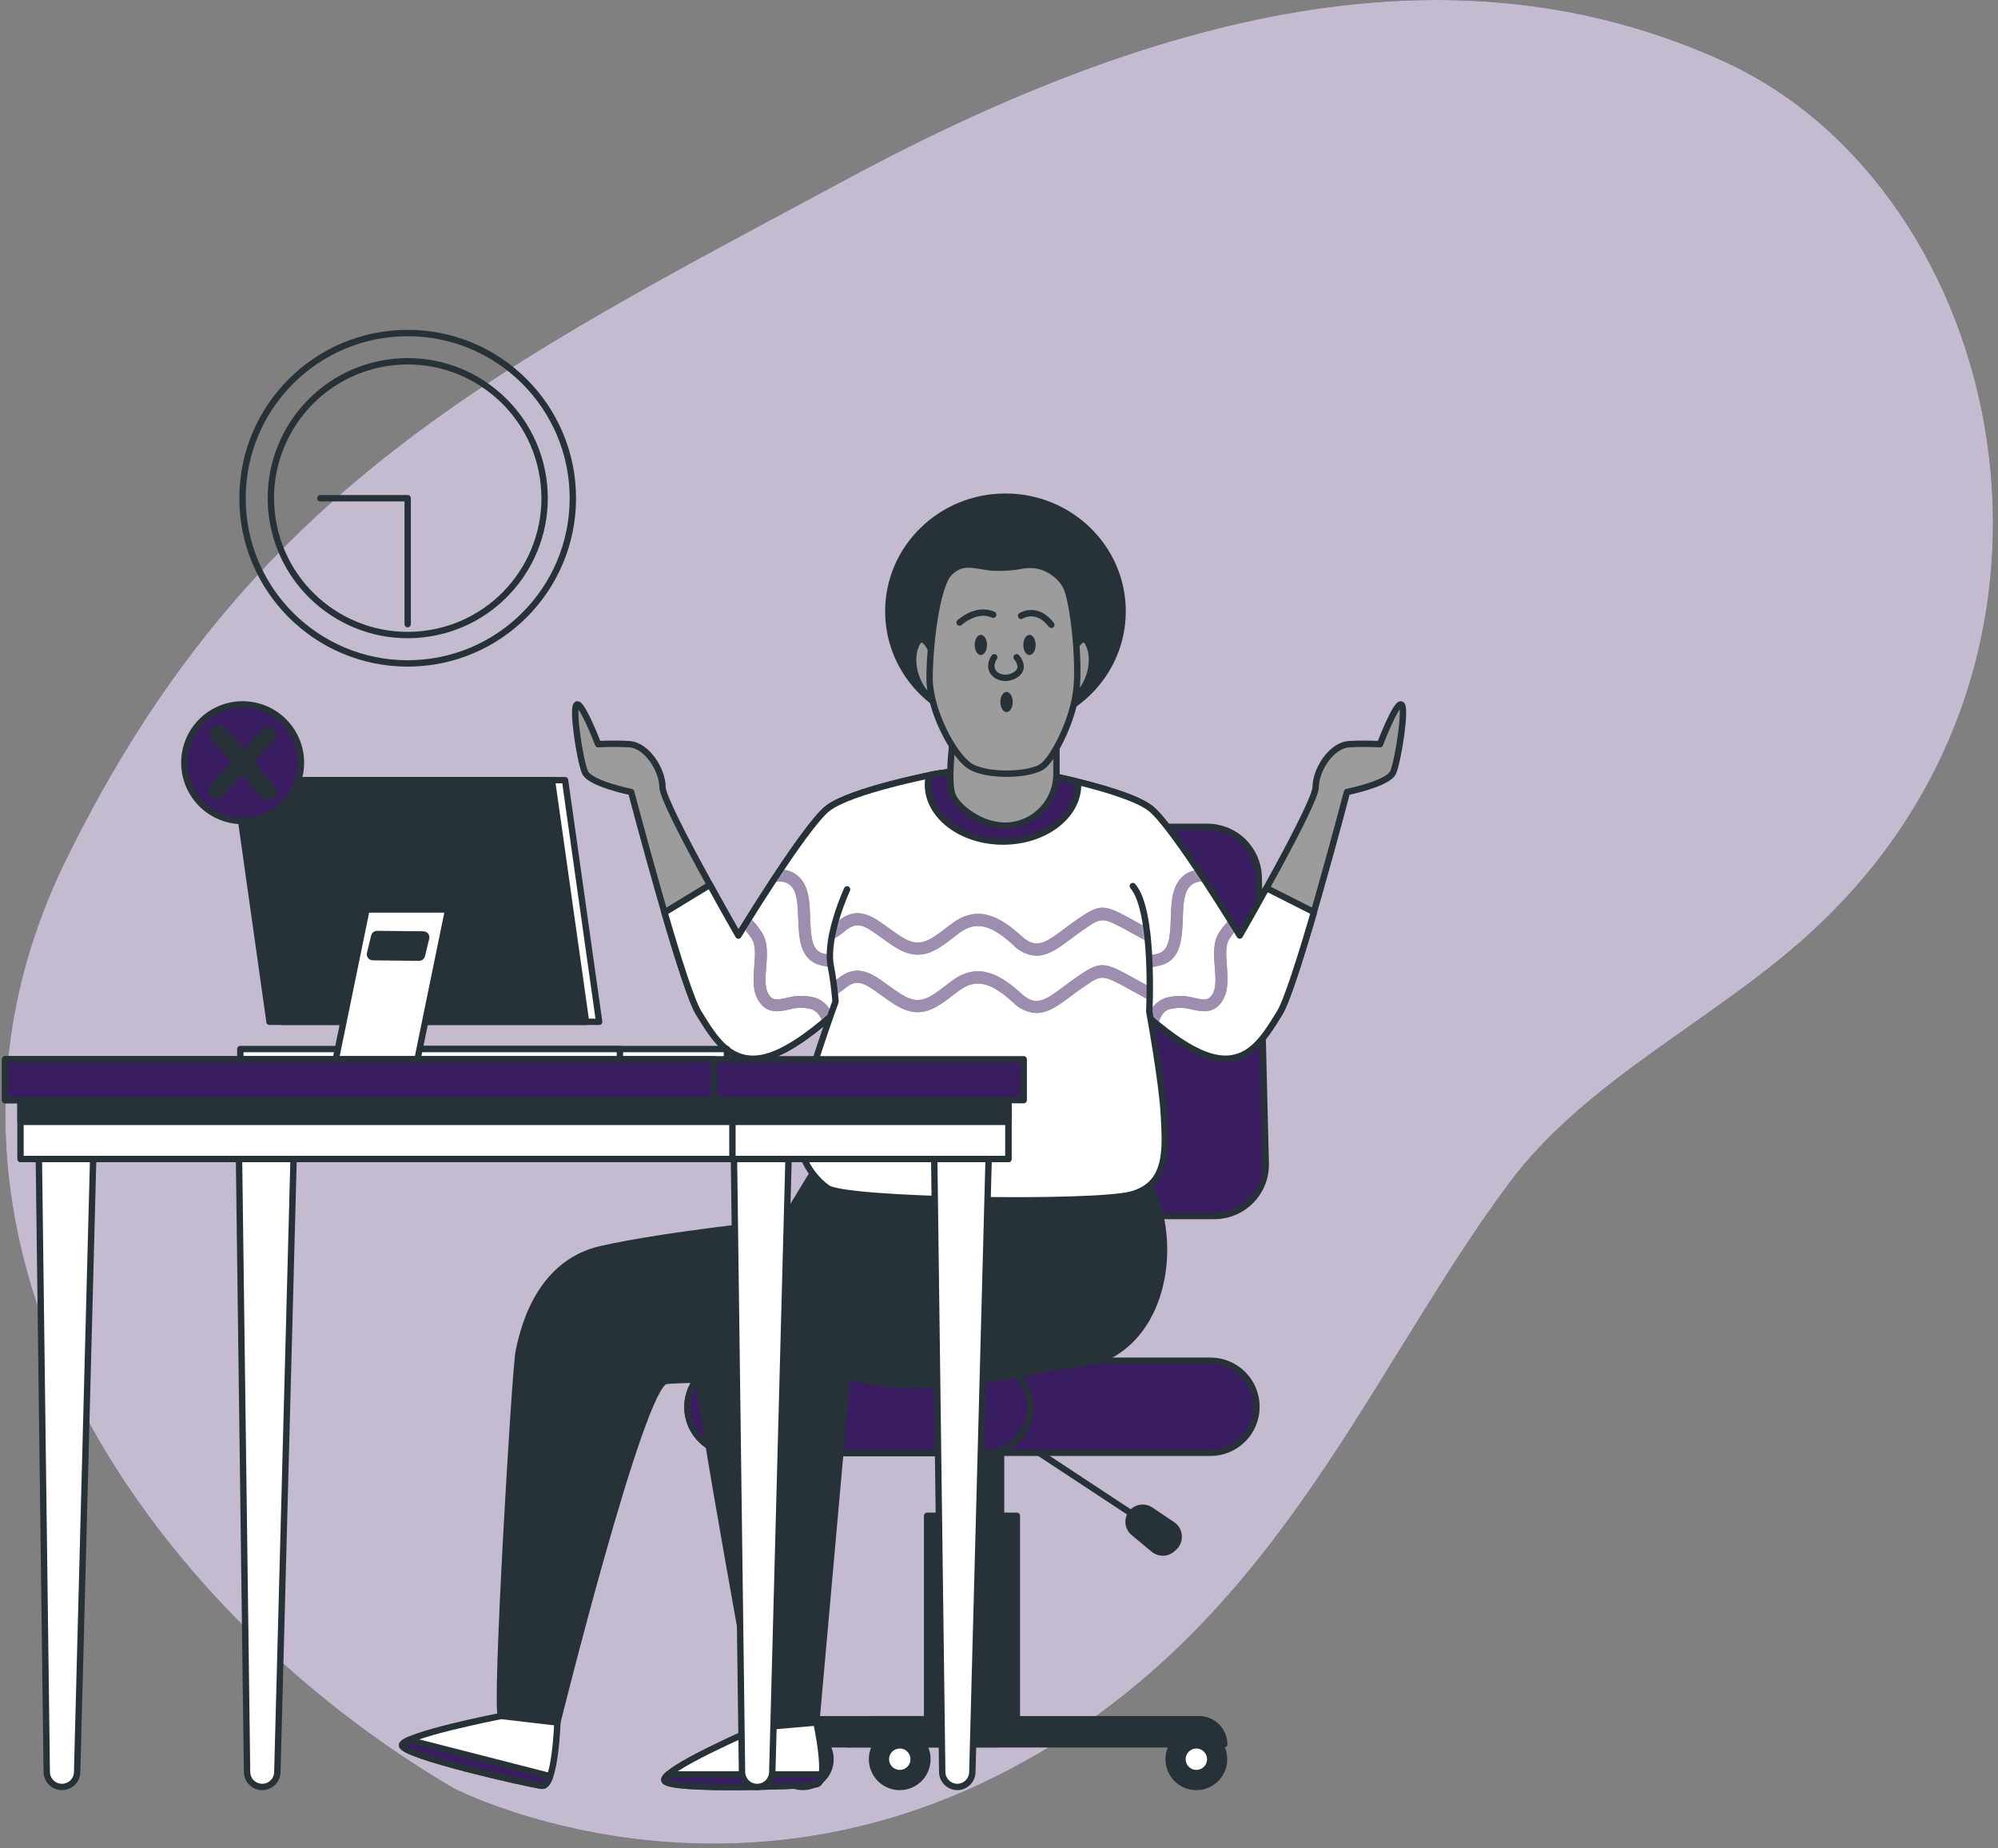 <svg width="386" height="357" viewBox="0 0 386 357" fill="none" xmlns="http://www.w3.org/2000/svg">
<rect x="0" y="0" width="386" height="357" fill="#808080" stroke="none"/>
<path d="M87.669 345.441C87.669 345.441 135.67 370.371 190.46 344.091C245.25 317.811 263.03 266.891 291.51 228.591C306.41 208.591 330.79 197.391 349.38 180.531C408.84 126.651 387.38 36.531 332.99 11.841C285.9 -9.559 231.5 -1.889 164.09 34.341C96.68 70.571 48.09 93.951 12.72 166.151C-22.651 238.351 28.029 310.511 87.669 345.441Z" fill="#3A1C60"/>
<path opacity="0.7" d="M87.669 345.441C87.669 345.441 135.67 370.371 190.46 344.091C245.25 317.811 263.03 266.891 291.51 228.591C306.41 208.591 330.79 197.391 349.38 180.531C408.84 126.651 387.38 36.531 332.99 11.841C285.9 -9.559 231.5 -1.889 164.09 34.341C96.68 70.571 48.09 93.951 12.72 166.151C-22.651 238.351 28.029 310.511 87.669 345.441Z" fill="white"/>
<path d="M78.76 128.151C96.383 128.151 110.67 113.864 110.67 96.241C110.67 78.617 96.383 64.331 78.76 64.331C61.136 64.331 46.85 78.617 46.85 96.241C46.85 113.864 61.136 128.151 78.76 128.151Z" stroke="#263238" stroke-width="1.232" stroke-linecap="round" stroke-linejoin="round"/>
<path d="M82.888 122.346C97.312 120.072 107.162 106.535 104.888 92.111C102.614 77.687 89.077 67.837 74.653 70.112C60.228 72.386 50.379 85.923 52.653 100.347C54.927 114.771 68.464 124.621 82.888 122.346Z" stroke="#263238" stroke-width="1.232" stroke-linecap="round" stroke-linejoin="round"/>
<path d="M61.89 96.241H78.76V120.571" stroke="#263238" stroke-width="1.232" stroke-linecap="round" stroke-linejoin="round"/>
<path d="M225.78 339.831C225.78 338.773 226.094 337.738 226.681 336.859C227.269 335.979 228.105 335.293 229.082 334.888C230.06 334.483 231.136 334.377 232.174 334.584C233.211 334.79 234.165 335.3 234.913 336.048C235.661 336.796 236.171 337.749 236.377 338.787C236.583 339.825 236.477 340.901 236.073 341.878C235.668 342.856 234.982 343.691 234.102 344.279C233.222 344.867 232.188 345.181 231.13 345.181C230.427 345.182 229.731 345.045 229.081 344.776C228.431 344.508 227.841 344.114 227.344 343.617C226.847 343.12 226.453 342.53 226.184 341.88C225.916 341.23 225.778 340.534 225.78 339.831Z" fill="#263238" stroke="#263238" stroke-width="1.232" stroke-linecap="round" stroke-linejoin="round"/>
<path d="M228.45 339.831C228.448 339.3 228.603 338.781 228.897 338.339C229.19 337.897 229.608 337.552 230.097 337.348C230.587 337.143 231.126 337.089 231.646 337.191C232.167 337.293 232.645 337.548 233.021 337.922C233.397 338.297 233.653 338.774 233.757 339.294C233.862 339.814 233.809 340.354 233.607 340.844C233.404 341.334 233.061 341.754 232.62 342.048C232.179 342.343 231.66 342.501 231.13 342.501C230.421 342.501 229.74 342.22 229.238 341.719C228.736 341.219 228.452 340.54 228.45 339.831Z" fill="white" stroke="#263238" stroke-width="1.232" stroke-linecap="round" stroke-linejoin="round"/>
<path d="M168.47 339.831C168.47 338.773 168.784 337.738 169.371 336.859C169.959 335.979 170.795 335.293 171.772 334.888C172.75 334.483 173.826 334.377 174.863 334.584C175.901 334.79 176.855 335.3 177.603 336.048C178.351 336.796 178.86 337.749 179.067 338.787C179.273 339.825 179.167 340.901 178.762 341.878C178.358 342.856 177.672 343.691 176.792 344.279C175.912 344.867 174.878 345.181 173.82 345.181C173.117 345.181 172.421 345.043 171.772 344.774C171.123 344.505 170.533 344.111 170.037 343.614C169.54 343.117 169.146 342.527 168.877 341.878C168.608 341.229 168.47 340.534 168.47 339.831Z" fill="#263238" stroke="#263238" stroke-width="1.232" stroke-linecap="round" stroke-linejoin="round"/>
<path d="M171.15 339.831C171.148 339.3 171.304 338.78 171.597 338.338C171.891 337.896 172.31 337.551 172.8 337.347C173.29 337.143 173.83 337.089 174.35 337.192C174.871 337.295 175.35 337.55 175.725 337.926C176.1 338.301 176.356 338.78 176.459 339.3C176.562 339.821 176.508 340.361 176.304 340.851C176.1 341.341 175.755 341.76 175.313 342.053C174.87 342.347 174.351 342.503 173.82 342.501C173.113 342.498 172.435 342.216 171.935 341.716C171.435 341.216 171.153 340.538 171.15 339.831Z" fill="white" stroke="#263238" stroke-width="1.232" stroke-linecap="round" stroke-linejoin="round"/>
<path d="M149.75 339.831C149.75 338.773 150.063 337.738 150.651 336.859C151.239 335.979 152.075 335.293 153.052 334.888C154.03 334.483 155.105 334.377 156.143 334.584C157.181 334.79 158.134 335.3 158.883 336.048C159.631 336.796 160.14 337.749 160.347 338.787C160.553 339.825 160.447 340.901 160.042 341.878C159.637 342.856 158.952 343.691 158.072 344.279C157.192 344.867 156.158 345.181 155.1 345.181C154.397 345.182 153.7 345.045 153.051 344.776C152.401 344.508 151.811 344.114 151.314 343.617C150.817 343.12 150.422 342.53 150.154 341.88C149.886 341.23 149.748 340.534 149.75 339.831Z" fill="#263238" stroke="#263238" stroke-width="1.232" stroke-linecap="round" stroke-linejoin="round"/>
<path d="M152.419 339.831C152.417 339.3 152.573 338.781 152.866 338.339C153.16 337.897 153.577 337.552 154.067 337.348C154.556 337.143 155.096 337.089 155.616 337.191C156.137 337.293 156.615 337.548 156.991 337.922C157.367 338.297 157.623 338.774 157.727 339.294C157.831 339.814 157.779 340.354 157.576 340.844C157.374 341.334 157.03 341.754 156.589 342.048C156.148 342.343 155.63 342.501 155.099 342.501C154.39 342.501 153.71 342.22 153.208 341.719C152.706 341.219 152.422 340.54 152.419 339.831Z" fill="white" stroke="#263238" stroke-width="1.232" stroke-linecap="round" stroke-linejoin="round"/>
<path d="M193.43 333.711H182.12V275.811H193.4V333.711H193.43Z" fill="#263238" stroke="#263238" stroke-width="1.232" stroke-linecap="round" stroke-linejoin="round"/>
<path d="M179.11 333.711H196.45V292.801H179.11V333.711Z" fill="#263238" stroke="#263238" stroke-width="1.232" stroke-linecap="round" stroke-linejoin="round"/>
<path d="M213.85 266.101H199.37V234.961H213.88V266.051L213.85 266.101Z" fill="#263238" stroke="#263238" stroke-width="1.232" stroke-linecap="round" stroke-linejoin="round"/>
<path d="M177.95 234.891H234.61C235.934 234.89 237.245 234.624 238.465 234.109C239.686 233.594 240.79 232.84 241.715 231.891C242.639 230.943 243.364 229.819 243.848 228.585C244.331 227.352 244.563 226.035 244.53 224.711L243.17 169.401C243.105 166.811 242.03 164.349 240.175 162.54C238.319 160.732 235.831 159.72 233.24 159.721H186.46C184.087 159.72 181.792 160.568 179.991 162.113C178.189 163.657 177.001 165.796 176.64 168.141L168.14 223.451C167.922 224.866 168.013 226.311 168.406 227.687C168.799 229.063 169.485 230.338 170.416 231.425C171.348 232.511 172.504 233.384 173.804 233.982C175.104 234.58 176.519 234.89 177.95 234.891Z" fill="#3A1C60" stroke="#263238" stroke-width="1.232" stroke-linecap="round" stroke-linejoin="round"/>
<path d="M196.47 277.801L221.32 294.171" stroke="#263238" stroke-width="1.232" stroke-linecap="round" stroke-linejoin="round"/>
<path d="M222.26 291.691L226.5 294.541C226.84 294.773 227.125 295.077 227.334 295.432C227.542 295.787 227.67 296.184 227.707 296.594C227.745 297.004 227.691 297.417 227.549 297.804C227.408 298.191 227.183 298.542 226.89 298.831L226.59 299.111C226.102 299.59 225.454 299.871 224.771 299.9C224.087 299.93 223.418 299.706 222.89 299.271L219.03 296.061C218.738 295.823 218.499 295.526 218.328 295.191C218.157 294.855 218.058 294.488 218.036 294.111C218.015 293.735 218.071 293.359 218.203 293.006C218.334 292.653 218.538 292.331 218.8 292.061C219.243 291.605 219.831 291.318 220.463 291.25C221.095 291.183 221.731 291.339 222.26 291.691Z" fill="#263238" stroke="#263238" stroke-width="1.232" stroke-linecap="round" stroke-linejoin="round"/>
<path d="M141.7 280.631H233.85C236.207 280.631 238.469 279.694 240.136 278.027C241.803 276.36 242.74 274.099 242.74 271.741C242.74 269.383 241.803 267.122 240.136 265.455C238.469 263.787 236.207 262.851 233.85 262.851H141.7C139.342 262.851 137.081 263.787 135.413 265.455C133.746 267.122 132.81 269.383 132.81 271.741C132.81 274.099 133.746 276.36 135.413 278.027C137.081 279.694 139.342 280.631 141.7 280.631Z" fill="#3A1C60" stroke="#263238" stroke-width="1.232" stroke-linecap="round" stroke-linejoin="round"/>
<path d="M132.87 270.661C133.2 268.478 134.31 266.488 135.994 265.06C137.678 263.632 139.822 262.861 142.03 262.891H189.83C192.05 262.853 194.209 263.624 195.902 265.062C197.595 266.499 198.707 268.504 199.03 270.701C199.186 271.953 199.074 273.223 198.701 274.429C198.329 275.634 197.704 276.746 196.869 277.692C196.034 278.637 195.008 279.395 193.858 279.914C192.708 280.432 191.461 280.701 190.2 280.701H141.7C140.434 280.701 139.184 280.432 138.031 279.911C136.878 279.39 135.849 278.629 135.013 277.679C134.178 276.729 133.554 275.611 133.185 274.401C132.815 273.191 132.708 271.916 132.87 270.661Z" fill="#3A1C60" stroke="#263238" stroke-width="1.232" stroke-linecap="round" stroke-linejoin="round"/>
<path d="M148.03 336.941H236.51C236.507 335.656 235.995 334.425 235.086 333.518C234.176 332.61 232.944 332.101 231.66 332.101H152.87C151.586 332.101 150.355 332.611 149.447 333.518C148.54 334.426 148.03 335.657 148.03 336.941Z" fill="#263238" stroke="#263238" stroke-width="1.232" stroke-linecap="round" stroke-linejoin="round"/>
<path d="M163.779 336.941H192.579V332.101H168.579C167.295 332.101 166.063 332.61 165.154 333.518C164.244 334.425 163.732 335.656 163.729 336.941H163.779Z" fill="#263238" stroke="#263238" stroke-width="1.232" stroke-linecap="round" stroke-linejoin="round"/>
<path d="M157.6 225.671L151.22 236.181C151.22 236.181 128.91 238.421 116.16 241.281C103.41 244.141 100.86 258.181 100.22 261.051C99.51 264.251 95.56 331.141 96.83 331.461C98.1 331.781 107.67 332.731 107.67 332.731C107.67 332.731 123.81 267.731 128.59 266.781C133.37 265.831 204.13 267.421 214.65 261.681C225.17 255.941 227.72 239.371 221.65 227.901C215.58 216.431 157.6 225.671 157.6 225.671Z" fill="#263238" stroke="#263238" stroke-width="1.232" stroke-linecap="round" stroke-linejoin="round"/>
<path d="M200.95 238.421C200.95 238.421 171.3 238.421 156.95 239.691C142.6 240.961 133.68 251.801 134.32 261.371C134.96 270.941 146.55 333.691 146.55 333.691L157.7 332.691L163.7 265.451C163.7 265.451 173.7 271.931 212.49 261.971" fill="#263238"/>
<path d="M200.95 238.421C200.95 238.421 171.3 238.421 156.95 239.691C142.6 240.961 133.68 251.801 134.32 261.371C134.96 270.941 146.55 333.691 146.55 333.691L157.7 332.691L163.7 265.451C163.7 265.451 173.7 271.931 212.49 261.971" stroke="#263238" stroke-width="1.232" stroke-linecap="round" stroke-linejoin="round"/>
<path d="M270.75 136.101C269.75 135.461 266.61 143.751 266.61 143.751C264.591 143.643 262.568 143.643 260.55 143.751C257.05 144.071 254.18 148.851 254.18 152.041C254.18 155.231 239.51 180.721 239.51 180.721C239.51 180.721 226.76 159.721 222.3 156.181C217.84 152.641 201.3 149.491 201.3 149.491C194.531 148.431 187.638 148.431 180.87 149.491C180.87 149.491 164.3 152.671 159.87 156.181C155.44 159.691 142.65 180.721 142.65 180.721C142.65 180.721 127.99 155.221 127.99 152.041C127.99 148.861 125.12 144.041 121.62 143.751C119.601 143.643 117.578 143.643 115.56 143.751C115.56 143.751 112.37 135.461 111.42 136.101C110.47 136.741 112.05 146.941 113.01 149.171C113.97 151.401 121.94 152.991 121.94 152.991C121.94 152.991 131.82 190.601 135 195.701C138.18 200.801 141.7 207.181 150.3 203.351C158.9 199.521 169.75 187.101 169.75 187.101L187.94 187.381H189.31H190.46L212.46 187.101C212.46 187.101 223.3 199.531 231.9 203.351C240.5 207.171 244.02 200.801 247.2 195.701C250.38 190.601 260.23 152.991 260.23 152.991C260.23 152.991 268.23 151.401 269.16 149.171C270.09 146.941 271.71 136.741 270.75 136.101Z" fill="#9C9C9C" stroke="#263238" stroke-width="1.232" stroke-linecap="round" stroke-linejoin="round"/>
<path d="M244.67 171.551C241.86 176.651 239.51 180.721 239.51 180.721C239.51 180.721 226.76 159.721 222.3 156.181C217.84 152.641 201.3 149.491 201.3 149.491C194.531 148.43 187.639 148.43 180.87 149.491C180.87 149.491 164.3 152.671 159.87 156.181C155.44 159.691 142.65 180.721 142.65 180.721C142.65 180.721 140.11 176.311 137.15 170.921L128.38 176.261C130.94 185.051 133.61 193.481 135 195.701C138.19 200.801 141.7 207.181 150.3 203.351C158.9 199.521 169.75 187.101 169.75 187.101L187.94 187.381H189.31H190.46L212.46 187.101C212.46 187.101 223.3 199.531 231.9 203.351C240.5 207.171 244.02 200.801 247.2 195.701C248.6 193.471 251.28 185.011 253.85 176.191L244.67 171.551Z" fill="white"/>
<mask id="mask0_45_172" style="mask-type:luminance" maskUnits="userSpaceOnUse" x="128" y="148" width="126" height="57">
<path d="M244.67 171.551C241.86 176.651 239.51 180.721 239.51 180.721C239.51 180.721 226.76 159.721 222.3 156.181C217.84 152.641 201.3 149.491 201.3 149.491C194.531 148.43 187.639 148.43 180.87 149.491C180.87 149.491 164.3 152.671 159.87 156.181C155.44 159.691 142.65 180.721 142.65 180.721C142.65 180.721 140.11 176.311 137.15 170.921L128.38 176.261C130.94 185.051 133.61 193.481 135 195.701C138.19 200.801 141.7 207.181 150.3 203.351C158.9 199.521 169.75 187.101 169.75 187.101L187.94 187.381H189.31H190.46L212.46 187.101C212.46 187.101 223.3 199.531 231.9 203.351C240.5 207.171 244.02 200.801 247.2 195.701C248.6 193.471 251.28 185.011 253.85 176.191L244.67 171.551Z" fill="white"/>
</mask>
<g mask="url(#mask0_45_172)">
<path d="M237.03 186.621C236.86 184.531 236.7 182.551 237.55 181.281C237.946 180.687 238.38 180.119 238.85 179.581L237.59 177.581C236.849 178.334 236.179 179.154 235.59 180.031C234.3 181.971 234.49 184.441 234.69 186.841C234.85 188.931 235.01 190.901 234.16 192.181C233.43 193.271 232.72 193.181 230.77 192.781C228.921 192.248 226.959 192.248 225.11 192.781C224.303 193.076 223.581 193.564 223.005 194.202C222.43 194.839 222.02 195.608 221.81 196.441C222.44 196.991 223.09 197.541 223.75 198.071C224.02 196.641 224.62 195.371 225.84 194.971C227.305 194.571 228.853 194.588 230.31 195.021C232.25 195.421 234.46 195.881 236.08 193.441C237.39 191.491 237.19 189.021 237.03 186.621Z" fill="#3A1C60"/>
<path d="M212.42 187.101L213.18 187.951C213.866 187.668 214.519 187.313 215.13 186.891C215.831 186.738 216.558 186.738 217.26 186.891C219.637 187.207 222.054 187.047 224.37 186.421C228.24 185.311 228.37 181.111 228.51 177.421C228.58 175.361 228.65 173.221 229.36 171.931C229.693 171.297 230.237 170.799 230.897 170.522C231.558 170.245 232.294 170.206 232.98 170.411C232.47 169.621 231.98 168.831 231.41 168.041C230.547 168.112 229.718 168.405 229.003 168.892C228.287 169.38 227.711 170.044 227.33 170.821C226.33 172.591 226.28 175.011 226.2 177.341C226.07 181.211 225.83 183.611 223.74 184.201C221.698 184.753 219.565 184.889 217.47 184.601C215.96 184.471 214.66 184.351 213.68 185.131C212.171 185.948 210.587 186.618 208.95 187.131L212.42 187.101Z" fill="#3A1C60"/>
<path d="M157.6 192.771C155.751 192.238 153.789 192.238 151.94 192.771C149.99 193.171 149.28 193.261 148.55 192.171C147.7 190.891 147.86 188.921 148.03 186.831C148.22 184.431 148.41 181.961 147.12 180.021C146.455 178.991 145.673 178.041 144.79 177.191L143.53 179.191C144.15 179.834 144.709 180.534 145.2 181.281C146.05 182.551 145.89 184.531 145.72 186.621C145.53 189.021 145.33 191.491 146.63 193.431C148.25 195.871 150.46 195.431 152.4 195.011C153.856 194.578 155.404 194.561 156.87 194.961C157.407 195.196 157.874 195.566 158.224 196.036C158.575 196.506 158.797 197.059 158.87 197.641C159.52 197.111 160.15 196.571 160.77 196.021C160.525 195.273 160.112 194.591 159.562 194.028C159.013 193.464 158.341 193.034 157.6 192.771Z" fill="#3A1C60"/>
<path d="M165.26 184.571C163.161 184.859 161.026 184.723 158.98 184.171C156.89 183.581 156.65 181.171 156.52 177.311C156.44 174.981 156.36 172.561 155.39 170.791C154.959 169.925 154.29 169.2 153.46 168.702C152.631 168.204 151.677 167.954 150.71 167.981C150.13 168.851 149.56 169.721 149 170.581C150.17 170.181 152.25 169.851 153.36 171.901C154.07 173.191 154.14 175.331 154.21 177.391C154.34 181.091 154.49 185.291 158.35 186.391C160.665 187.017 163.082 187.177 165.46 186.861C166.162 186.708 166.888 186.708 167.59 186.861C168.062 187.197 168.568 187.482 169.1 187.711L169.69 187.061L173.83 187.121C172.171 186.589 170.567 185.899 169.04 185.061C168.03 184.321 166.76 184.441 165.26 184.571Z" fill="#3A1C60"/>
<g opacity="0.5">
<path d="M237.03 186.621C236.86 184.531 236.7 182.551 237.55 181.281C237.946 180.687 238.38 180.119 238.85 179.581L237.59 177.581C236.849 178.334 236.179 179.154 235.59 180.031C234.3 181.971 234.49 184.441 234.69 186.841C234.85 188.931 235.01 190.901 234.16 192.181C233.43 193.271 232.72 193.181 230.77 192.781C228.921 192.248 226.959 192.248 225.11 192.781C224.303 193.076 223.581 193.564 223.005 194.202C222.43 194.839 222.02 195.608 221.81 196.441C222.44 196.991 223.09 197.541 223.75 198.071C224.02 196.641 224.62 195.371 225.84 194.971C227.305 194.571 228.853 194.588 230.31 195.021C232.25 195.421 234.46 195.881 236.08 193.441C237.39 191.491 237.19 189.021 237.03 186.621Z" fill="white"/>
<path d="M212.42 187.101L213.18 187.951C213.866 187.668 214.519 187.313 215.13 186.891C215.831 186.738 216.558 186.738 217.26 186.891C219.637 187.207 222.054 187.047 224.37 186.421C228.24 185.311 228.37 181.111 228.51 177.421C228.58 175.361 228.65 173.221 229.36 171.931C229.693 171.297 230.237 170.799 230.897 170.522C231.558 170.245 232.294 170.206 232.98 170.411C232.47 169.621 231.98 168.831 231.41 168.041C230.547 168.112 229.718 168.405 229.003 168.892C228.287 169.38 227.711 170.044 227.33 170.821C226.33 172.591 226.28 175.011 226.2 177.341C226.07 181.211 225.83 183.611 223.74 184.201C221.698 184.753 219.565 184.889 217.47 184.601C215.96 184.471 214.66 184.351 213.68 185.131C212.171 185.948 210.587 186.618 208.95 187.131L212.42 187.101Z" fill="white"/>
<path d="M157.6 192.771C155.751 192.238 153.789 192.238 151.94 192.771C149.99 193.171 149.28 193.261 148.55 192.171C147.7 190.891 147.86 188.921 148.03 186.831C148.22 184.431 148.41 181.961 147.12 180.021C146.455 178.991 145.673 178.041 144.79 177.191L143.53 179.191C144.15 179.834 144.709 180.534 145.2 181.281C146.05 182.551 145.89 184.531 145.72 186.621C145.53 189.021 145.33 191.491 146.63 193.431C148.25 195.871 150.46 195.431 152.4 195.011C153.856 194.578 155.404 194.561 156.87 194.961C157.407 195.196 157.874 195.566 158.224 196.036C158.575 196.506 158.797 197.059 158.87 197.641C159.52 197.111 160.15 196.571 160.77 196.021C160.525 195.273 160.112 194.591 159.562 194.028C159.013 193.464 158.341 193.034 157.6 192.771Z" fill="white"/>
<path d="M165.26 184.571C163.161 184.859 161.026 184.723 158.98 184.171C156.89 183.581 156.65 181.171 156.52 177.311C156.44 174.981 156.36 172.561 155.39 170.791C154.959 169.925 154.29 169.2 153.46 168.702C152.631 168.204 151.677 167.954 150.71 167.981C150.13 168.851 149.56 169.721 149 170.581C150.17 170.181 152.25 169.851 153.36 171.901C154.07 173.191 154.14 175.331 154.21 177.391C154.34 181.091 154.49 185.291 158.35 186.391C160.665 187.017 163.082 187.177 165.46 186.861C166.162 186.708 166.888 186.708 167.59 186.861C168.062 187.197 168.568 187.482 169.1 187.711L169.69 187.061L173.83 187.121C172.171 186.589 170.567 185.899 169.04 185.061C168.03 184.321 166.76 184.441 165.26 184.571Z" fill="white"/>
</g>
</g>
<path d="M244.67 171.551C241.86 176.651 239.51 180.721 239.51 180.721C239.51 180.721 226.76 159.721 222.3 156.181C217.84 152.641 201.3 149.491 201.3 149.491C194.531 148.43 187.639 148.43 180.87 149.491C180.87 149.491 164.3 152.671 159.87 156.181C155.44 159.691 142.65 180.721 142.65 180.721C142.65 180.721 140.11 176.311 137.15 170.921L128.38 176.261C130.94 185.051 133.61 193.481 135 195.701C138.19 200.801 141.7 207.181 150.3 203.351C158.9 199.521 169.75 187.101 169.75 187.101L187.94 187.381H189.31H190.46L212.46 187.101C212.46 187.101 223.3 199.531 231.9 203.351C240.5 207.171 244.02 200.801 247.2 195.701C248.6 193.471 251.28 185.011 253.85 176.191L244.67 171.551Z" stroke="#263238" stroke-width="1.232" stroke-linecap="round" stroke-linejoin="round"/>
<path d="M163.65 171.801C163.65 171.801 159.51 180.721 160.47 186.461C160.922 188.774 161.239 191.111 161.42 193.461C161.42 193.461 155.42 210.041 154.42 216.091C153.985 218.606 154.262 221.193 155.22 223.559C156.178 225.925 157.778 227.976 159.84 229.481C163.35 232.031 211.16 232.671 218.49 230.761C225.82 228.851 225.18 221.831 224.86 215.461C224.54 209.091 222.03 195.391 222.03 195.391C222.03 195.391 223.03 175.941 218.85 171.161" fill="white"/>
<mask id="mask1_45_172" style="mask-type:luminance" maskUnits="userSpaceOnUse" x="154" y="171" width="72" height="61">
<path d="M163.65 171.801C163.65 171.801 159.51 180.721 160.47 186.461C160.922 188.774 161.239 191.111 161.42 193.461C161.42 193.461 155.42 210.041 154.42 216.091C153.985 218.606 154.262 221.193 155.22 223.559C156.178 225.925 157.778 227.976 159.84 229.481C163.35 232.031 211.16 232.671 218.49 230.761C225.82 228.851 225.18 221.831 224.86 215.461C224.54 209.091 222.03 195.391 222.03 195.391C222.03 195.391 223.03 175.941 218.85 171.161" fill="white"/>
</mask>
<g mask="url(#mask1_45_172)">
<path d="M200.24 184.611C198.541 184.531 196.939 183.796 195.77 182.561C191.42 178.561 188.52 177.901 185.44 180.141L184.03 181.221C180.84 183.661 177.82 185.961 173.1 183.051C172.02 182.391 171.04 181.681 170.18 181.051C167.01 178.751 165.63 177.891 163.36 179.751C161.67 181.131 160.36 181.951 158.86 181.751C156.95 181.521 155.61 179.751 152.95 176.191L152.77 175.951C152.384 175.343 151.872 174.825 151.268 174.433C150.664 174.042 149.982 173.785 149.27 173.681C147.756 173.71 146.31 174.31 145.22 175.361C145.113 175.468 144.986 175.553 144.846 175.611C144.706 175.67 144.556 175.7 144.405 175.7C144.253 175.7 144.103 175.67 143.964 175.611C143.824 175.553 143.697 175.468 143.59 175.361C143.481 175.255 143.395 175.128 143.336 174.988C143.277 174.848 143.247 174.698 143.247 174.546C143.247 174.394 143.277 174.244 143.336 174.104C143.395 173.964 143.481 173.837 143.59 173.731C145.151 172.208 147.25 171.364 149.43 171.381C150.476 171.495 151.484 171.839 152.381 172.389C153.279 172.939 154.043 173.681 154.62 174.561L154.79 174.801C156.85 177.541 158.2 179.351 159.14 179.461C159.67 179.521 160.51 179.071 161.9 177.941C165.63 174.881 168.5 176.941 171.54 179.161C172.41 179.791 173.31 180.441 174.31 181.061C177.68 183.141 179.54 181.721 182.63 179.371C183.1 179.001 183.63 178.631 184.11 178.261C189.23 174.531 193.68 177.471 197.36 180.841C200.11 183.361 201.85 182.251 205.5 179.501C206.2 178.981 206.93 178.421 207.72 177.881L208.08 177.631C212.79 174.361 213.31 174.631 219.68 178.161L221.39 179.101C223.6 180.321 224.96 181.101 225.59 181.031C226.22 180.961 226.68 180.341 227.89 178.971C228.38 178.401 228.97 177.741 229.69 176.971C234.85 171.441 236.54 171.811 240.69 173.701L241.02 173.851C241.298 173.977 241.515 174.208 241.623 174.494C241.731 174.78 241.721 175.097 241.595 175.376C241.469 175.654 241.238 175.871 240.952 175.979C240.666 176.087 240.348 176.077 240.07 175.951L239.74 175.801C236.3 174.231 235.68 173.951 231.38 178.551C230.69 179.301 230.12 179.941 229.63 180.501C226.31 184.271 225.63 184.071 220.28 181.121L218.58 180.181C212.94 177.081 212.94 177.081 209.41 179.531L209.04 179.781C208.28 180.311 207.58 180.841 206.9 181.351C204.67 183.011 202.56 184.611 200.24 184.611ZM206.86 192.451C207.54 191.941 208.24 191.401 209 190.881L209.37 190.631C212.9 188.171 212.9 188.181 218.54 191.281L220.24 192.221C225.57 195.171 226.24 195.371 229.59 191.601C230.08 191.041 230.65 190.391 231.34 189.651C235.64 185.041 236.26 185.331 239.7 186.901L240.03 187.051C240.308 187.177 240.626 187.187 240.912 187.079C241.198 186.971 241.429 186.754 241.555 186.476C241.681 186.197 241.691 185.88 241.583 185.594C241.475 185.308 241.258 185.077 240.98 184.951L240.65 184.801C236.52 182.911 234.82 182.541 229.65 188.071C228.93 188.841 228.34 189.501 227.85 190.071C226.64 191.441 226.04 192.071 225.55 192.131C225.06 192.191 223.55 191.421 221.35 190.201L219.64 189.261C213.27 185.751 212.75 185.461 208.04 188.731L207.68 188.981C206.89 189.521 206.16 190.071 205.46 190.601C201.81 193.351 200.07 194.461 197.32 191.941C193.64 188.571 189.19 185.621 184.07 189.351C183.55 189.731 183.07 190.101 182.59 190.471C179.5 192.821 177.64 194.241 174.27 192.161C173.27 191.541 172.37 190.891 171.5 190.261C168.5 188.061 165.59 185.981 161.86 189.041C160.47 190.171 159.66 190.631 159.1 190.561C158.16 190.451 156.81 188.641 154.75 185.901L154.58 185.661C154.003 184.781 153.239 184.039 152.341 183.489C151.444 182.939 150.436 182.595 149.39 182.481C147.21 182.464 145.111 183.308 143.55 184.831C143.441 184.937 143.355 185.064 143.296 185.204C143.237 185.344 143.207 185.494 143.207 185.646C143.207 185.798 143.237 185.948 143.296 186.088C143.355 186.228 143.441 186.355 143.55 186.461C143.657 186.568 143.784 186.653 143.924 186.711C144.064 186.77 144.213 186.8 144.365 186.8C144.516 186.8 144.666 186.77 144.806 186.711C144.946 186.653 145.073 186.568 145.18 186.461C146.27 185.41 147.716 184.81 149.23 184.781C149.944 184.88 150.628 185.134 151.232 185.527C151.837 185.919 152.348 186.439 152.73 187.051L152.91 187.291C155.57 190.841 156.91 192.621 158.82 192.851C160.28 193.031 161.63 192.211 163.32 190.851C165.59 189.001 166.97 189.851 170.14 192.161C171 192.791 171.98 193.501 173.06 194.161C177.78 197.071 180.8 194.771 183.99 192.331L185.43 191.251C188.51 189.011 191.43 189.691 195.76 193.671C196.936 194.89 198.538 195.606 200.23 195.671C202.56 195.681 204.67 194.091 206.86 192.451Z" fill="#3A1C60"/>
<path opacity="0.5" d="M200.24 184.611C198.541 184.531 196.939 183.796 195.77 182.561C191.42 178.561 188.52 177.901 185.44 180.141L184.03 181.221C180.84 183.661 177.82 185.961 173.1 183.051C172.02 182.391 171.04 181.681 170.18 181.051C167.01 178.751 165.63 177.891 163.36 179.751C161.67 181.131 160.36 181.951 158.86 181.751C156.95 181.521 155.61 179.751 152.95 176.191L152.77 175.951C152.384 175.343 151.872 174.825 151.268 174.433C150.664 174.042 149.982 173.785 149.27 173.681C147.756 173.71 146.31 174.31 145.22 175.361C145.113 175.468 144.986 175.553 144.846 175.611C144.706 175.67 144.556 175.7 144.405 175.7C144.253 175.7 144.103 175.67 143.964 175.611C143.824 175.553 143.697 175.468 143.59 175.361C143.481 175.255 143.395 175.128 143.336 174.988C143.277 174.848 143.247 174.698 143.247 174.546C143.247 174.394 143.277 174.244 143.336 174.104C143.395 173.964 143.481 173.837 143.59 173.731C145.151 172.208 147.25 171.364 149.43 171.381C150.476 171.495 151.484 171.839 152.381 172.389C153.279 172.939 154.043 173.681 154.62 174.561L154.79 174.801C156.85 177.541 158.2 179.351 159.14 179.461C159.67 179.521 160.51 179.071 161.9 177.941C165.63 174.881 168.5 176.941 171.54 179.161C172.41 179.791 173.31 180.441 174.31 181.061C177.68 183.141 179.54 181.721 182.63 179.371C183.1 179.001 183.63 178.631 184.11 178.261C189.23 174.531 193.68 177.471 197.36 180.841C200.11 183.361 201.85 182.251 205.5 179.501C206.2 178.981 206.93 178.421 207.72 177.881L208.08 177.631C212.79 174.361 213.31 174.631 219.68 178.161L221.39 179.101C223.6 180.321 224.96 181.101 225.59 181.031C226.22 180.961 226.68 180.341 227.89 178.971C228.38 178.401 228.97 177.741 229.69 176.971C234.85 171.441 236.54 171.811 240.69 173.701L241.02 173.851C241.298 173.977 241.515 174.208 241.623 174.494C241.731 174.78 241.721 175.097 241.595 175.376C241.469 175.654 241.238 175.871 240.952 175.979C240.666 176.087 240.348 176.077 240.07 175.951L239.74 175.801C236.3 174.231 235.68 173.951 231.38 178.551C230.69 179.301 230.12 179.941 229.63 180.501C226.31 184.271 225.63 184.071 220.28 181.121L218.58 180.181C212.94 177.081 212.94 177.081 209.41 179.531L209.04 179.781C208.28 180.311 207.58 180.841 206.9 181.351C204.67 183.011 202.56 184.611 200.24 184.611ZM206.86 192.451C207.54 191.941 208.24 191.401 209 190.881L209.37 190.631C212.9 188.171 212.9 188.181 218.54 191.281L220.24 192.221C225.57 195.171 226.24 195.371 229.59 191.601C230.08 191.041 230.65 190.391 231.34 189.651C235.64 185.041 236.26 185.331 239.7 186.901L240.03 187.051C240.308 187.177 240.626 187.187 240.912 187.079C241.198 186.971 241.429 186.754 241.555 186.476C241.681 186.197 241.691 185.88 241.583 185.594C241.475 185.308 241.258 185.077 240.98 184.951L240.65 184.801C236.52 182.911 234.82 182.541 229.65 188.071C228.93 188.841 228.34 189.501 227.85 190.071C226.64 191.441 226.04 192.071 225.55 192.131C225.06 192.191 223.55 191.421 221.35 190.201L219.64 189.261C213.27 185.751 212.75 185.461 208.04 188.731L207.68 188.981C206.89 189.521 206.16 190.071 205.46 190.601C201.81 193.351 200.07 194.461 197.32 191.941C193.64 188.571 189.19 185.621 184.07 189.351C183.55 189.731 183.07 190.101 182.59 190.471C179.5 192.821 177.64 194.241 174.27 192.161C173.27 191.541 172.37 190.891 171.5 190.261C168.5 188.061 165.59 185.981 161.86 189.041C160.47 190.171 159.66 190.631 159.1 190.561C158.16 190.451 156.81 188.641 154.75 185.901L154.58 185.661C154.003 184.781 153.239 184.039 152.341 183.489C151.444 182.939 150.436 182.595 149.39 182.481C147.21 182.464 145.111 183.308 143.55 184.831C143.441 184.937 143.355 185.064 143.296 185.204C143.237 185.344 143.207 185.494 143.207 185.646C143.207 185.798 143.237 185.948 143.296 186.088C143.355 186.228 143.441 186.355 143.55 186.461C143.657 186.568 143.784 186.653 143.924 186.711C144.064 186.77 144.213 186.8 144.365 186.8C144.516 186.8 144.666 186.77 144.806 186.711C144.946 186.653 145.073 186.568 145.18 186.461C146.27 185.41 147.716 184.81 149.23 184.781C149.944 184.88 150.628 185.134 151.232 185.527C151.837 185.919 152.348 186.439 152.73 187.051L152.91 187.291C155.57 190.841 156.91 192.621 158.82 192.851C160.28 193.031 161.63 192.211 163.32 190.851C165.59 189.001 166.97 189.851 170.14 192.161C171 192.791 171.98 193.501 173.06 194.161C177.78 197.071 180.8 194.771 183.99 192.331L185.43 191.251C188.51 189.011 191.43 189.691 195.76 193.671C196.936 194.89 198.538 195.606 200.23 195.671C202.56 195.681 204.67 194.091 206.86 192.451Z" fill="white"/>
</g>
<path d="M163.65 171.801C163.65 171.801 159.51 180.721 160.47 186.461C160.922 188.774 161.239 191.111 161.42 193.461C161.42 193.461 155.42 210.041 154.42 216.091C153.985 218.606 154.262 221.193 155.22 223.559C156.178 225.925 157.778 227.976 159.84 229.481C163.35 232.031 211.16 232.671 218.49 230.761C225.82 228.851 225.18 221.831 224.86 215.461C224.54 209.091 222.03 195.391 222.03 195.391C222.03 195.391 223.03 175.941 218.85 171.161" stroke="#263238" stroke-width="1.232" stroke-linecap="round" stroke-linejoin="round"/>
<path d="M180.84 149.491L179.48 149.761C179.349 150.352 179.279 150.955 179.27 151.561C179.27 157.631 185.77 162.561 193.78 162.561C201.79 162.561 208.28 157.631 208.28 151.561C208.28 151.381 208.28 151.221 208.28 151.041C204.41 150.041 201.28 149.491 201.28 149.491C194.508 148.429 187.612 148.429 180.84 149.491Z" fill="#3A1C60" stroke="#263238" stroke-width="1.232" stroke-linecap="round" stroke-linejoin="round"/>
<path d="M184.03 143.431C184.03 143.431 183.03 151.081 184.03 153.631C185.03 156.181 191.03 160.961 197.1 159.051C199.082 158.429 200.821 157.205 202.075 155.549C203.33 153.893 204.037 151.887 204.1 149.811V140.891L184.34 141.531L184.03 143.431Z" fill="#9C9C9C" stroke="#263238" stroke-width="1.232" stroke-linecap="round" stroke-linejoin="round"/>
<path d="M194.25 140.241C206.748 140.241 216.88 130.324 216.88 118.091C216.88 105.858 206.748 95.941 194.25 95.941C181.751 95.941 171.62 105.858 171.62 118.091C171.62 130.324 181.751 140.241 194.25 140.241Z" fill="#263238" stroke="#263238" stroke-width="1.232" stroke-linecap="round" stroke-linejoin="round"/>
<path d="M179.91 125.581C179.91 125.581 178 121.121 176.72 125.261C175.44 129.401 178.32 134.511 180.23 134.821C182.14 135.131 179.91 125.581 179.91 125.581Z" fill="#9C9C9C" stroke="#263238" stroke-width="1.232" stroke-linecap="round" stroke-linejoin="round"/>
<path d="M207.46 125.581C207.46 125.581 209.37 121.121 210.65 125.261C211.93 129.401 209.05 134.511 207.14 134.821C205.23 135.131 207.46 125.581 207.46 125.581Z" fill="#9C9C9C" stroke="#263238" stroke-width="1.232" stroke-linecap="round" stroke-linejoin="round"/>
<path d="M203.67 110.691C202.815 110.04 201.834 109.573 200.789 109.32C199.744 109.067 198.658 109.033 197.6 109.221C195.658 109.601 193.676 109.742 191.7 109.641C188.52 109.331 185.97 108.051 183.42 110.641C180.87 113.231 179.59 124.981 179.59 131.041C179.59 137.101 184.03 145.661 187.24 147.891C190.45 150.121 199.35 149.811 201.58 147.891C203.81 145.971 207.32 138.971 207.96 133.231C208.6 127.491 207.32 116.341 206.05 113.471C205.488 112.369 204.672 111.416 203.67 110.691Z" fill="#9C9C9C" stroke="#263238" stroke-width="1.232" stroke-linecap="round" stroke-linejoin="round"/>
<path d="M189.49 126.531C190.147 126.531 190.68 125.658 190.68 124.581C190.68 123.504 190.147 122.631 189.49 122.631C188.833 122.631 188.3 123.504 188.3 124.581C188.3 125.658 188.833 126.531 189.49 126.531Z" fill="#263238"/>
<path d="M200.08 124.581C200.08 125.661 199.55 126.531 198.89 126.531C198.23 126.531 197.7 125.661 197.7 124.581C197.7 123.501 198.24 122.631 198.89 122.631C199.54 122.631 200.08 123.511 200.08 124.581Z" fill="#263238"/>
<path d="M195.65 135.611C195.65 136.681 195.12 137.551 194.46 137.551C193.8 137.551 193.27 136.681 193.27 135.611C193.27 134.541 193.8 133.661 194.46 133.661C195.12 133.661 195.65 134.531 195.65 135.611Z" fill="#263238"/>
<path d="M192.08 126.961C190.08 130.091 193.88 132.101 196.41 130.201C198.14 128.901 196.41 126.961 196.41 126.961" fill="#9C9C9C"/>
<path d="M192.08 126.961C190.08 130.091 193.88 132.101 196.41 130.201C198.14 128.901 196.41 126.961 196.41 126.961" stroke="#263238" stroke-width="1.232" stroke-linecap="round" stroke-linejoin="round"/>
<path d="M185.38 120.261C185.38 120.261 188.62 117.261 191.87 118.741" stroke="#263238" stroke-width="1.232" stroke-linecap="round" stroke-linejoin="round"/>
<path d="M197.27 118.961C197.27 118.961 200.27 117.011 203.11 120.691" stroke="#263238" stroke-width="1.232" stroke-linecap="round" stroke-linejoin="round"/>
<path d="M96.83 331.461C96.83 331.461 77.68 335.211 77.68 337.161C77.68 339.111 102.08 344.651 104.68 344.971C107.28 345.291 107.68 332.731 107.68 332.731L96.83 331.461Z" fill="white" stroke="#263238" stroke-width="1.232" stroke-linecap="round" stroke-linejoin="round"/>
<path d="M106.28 343.101L78.96 336.101C78.16 336.471 77.68 336.831 77.68 337.101C77.68 339.101 102.08 344.591 104.68 344.911C105.35 345.051 105.87 344.281 106.28 343.101Z" fill="#3A1C60" stroke="#263238" stroke-width="1.232" stroke-linecap="round" stroke-linejoin="round"/>
<path d="M146.56 333.691C146.56 333.691 127.13 342.041 128.43 344.001C129.73 345.961 155.11 345.001 157.71 344.651C160.31 344.301 157.71 332.731 157.71 332.731L146.56 333.691Z" fill="white" stroke="#263238" stroke-width="1.232" stroke-linecap="round" stroke-linejoin="round"/>
<path d="M129.03 342.771C128.46 343.281 128.2 343.711 128.39 344.001C129.69 345.951 155.07 345.001 157.67 344.651C158.3 344.571 158.62 343.831 158.75 342.771H129.03Z" fill="#3A1C60" stroke="#263238" stroke-width="1.232" stroke-linecap="round" stroke-linejoin="round"/>
<path d="M67.11 205.601H140.44V202.641H67.11V205.601Z" fill="white" stroke="#263238" stroke-width="1.232" stroke-linecap="round" stroke-linejoin="round"/>
<path d="M46.43 205.601H119.76V202.641H46.43V205.601Z" fill="white" stroke="#263238" stroke-width="1.232" stroke-linecap="round" stroke-linejoin="round"/>
<path d="M54.6 197.381H115.75L109.16 150.701H48.01L54.6 197.381Z" fill="white" stroke="#263238" stroke-width="1.232" stroke-linecap="round" stroke-linejoin="round"/>
<path d="M52.07 197.381H113.22L106.63 150.701H45.48L52.07 197.381Z" fill="#263238" stroke="#263238" stroke-width="1.232" stroke-linecap="round" stroke-linejoin="round"/>
<path d="M70.81 175.681L64.67 205.601H80.45L86.59 175.681H70.81ZM81.51 184.561C81.481 184.682 81.412 184.791 81.314 184.869C81.216 184.947 81.095 184.99 80.97 184.991L72.03 184.891C71.946 184.89 71.863 184.87 71.787 184.833C71.712 184.796 71.645 184.742 71.594 184.676C71.542 184.61 71.505 184.532 71.487 184.45C71.469 184.368 71.47 184.283 71.49 184.201L72.3 180.851C72.329 180.727 72.4 180.618 72.5 180.539C72.6 180.461 72.723 180.419 72.85 180.421L81.79 180.511C81.873 180.511 81.954 180.531 82.029 180.567C82.103 180.604 82.168 180.657 82.219 180.723C82.27 180.788 82.306 180.864 82.323 180.945C82.341 181.026 82.34 181.11 82.32 181.191L81.51 184.561Z" fill="white" stroke="#263238" stroke-width="1.232" stroke-linecap="round" stroke-linejoin="round"/>
<path d="M57.835 149.916C59.264 143.864 55.516 137.799 49.463 136.371C43.411 134.942 37.346 138.691 35.918 144.743C34.489 150.796 38.237 156.86 44.29 158.289C50.342 159.717 56.407 155.969 57.835 149.916Z" fill="#3A1C60" stroke="#263238" stroke-width="1.232" stroke-linecap="round" stroke-linejoin="round"/>
<path d="M46.72 149.631L43.4 153.411C43.255 153.602 43.079 153.767 42.88 153.901C42.652 154.074 42.385 154.188 42.102 154.234C41.82 154.279 41.53 154.254 41.26 154.161C41.05 154.099 40.858 153.989 40.698 153.839C40.539 153.69 40.416 153.506 40.34 153.301C40.228 152.963 40.217 152.6 40.307 152.255C40.398 151.911 40.586 151.6 40.85 151.361L44.7 147.281L41.03 143.021C40.748 142.682 40.587 142.261 40.57 141.821C40.554 141.64 40.577 141.457 40.635 141.285C40.694 141.113 40.787 140.955 40.91 140.821C41.148 140.571 41.443 140.383 41.77 140.271C42.128 140.142 42.521 140.142 42.88 140.271C43.311 140.435 43.686 140.72 43.96 141.091L47.15 144.891L50.15 141.401C50.305 141.179 50.494 140.984 50.71 140.821C50.935 140.61 51.215 140.468 51.518 140.412C51.821 140.355 52.134 140.386 52.42 140.501C52.625 140.575 52.812 140.692 52.969 140.844C53.125 140.995 53.248 141.178 53.33 141.381C53.437 141.614 53.472 141.873 53.431 142.126C53.39 142.379 53.275 142.614 53.1 142.801L49.1 147.171L53.1 151.861C53.227 152.019 53.331 152.194 53.41 152.381C53.506 152.624 53.534 152.888 53.49 153.146C53.446 153.404 53.332 153.644 53.16 153.841C53.007 154.036 52.813 154.195 52.592 154.308C52.37 154.42 52.127 154.482 51.88 154.491C51.511 154.498 51.148 154.409 50.823 154.234C50.499 154.059 50.226 153.803 50.03 153.491L46.72 149.631Z" fill="#263238"/>
<path d="M191.03 222.621L187.85 342.331C187.832 343.093 187.516 343.818 186.971 344.35C186.425 344.883 185.693 345.181 184.93 345.181C184.165 345.173 183.434 344.866 182.892 344.326C182.35 343.786 182.041 343.056 182.03 342.291L180.47 222.621H191.03Z" fill="white" stroke="#263238" stroke-width="1.232" stroke-linecap="round" stroke-linejoin="round"/>
<path d="M152.37 222.621L149.2 342.331C149.181 343.095 148.864 343.821 148.317 344.354C147.769 344.887 147.034 345.184 146.27 345.181C145.501 345.181 144.762 344.877 144.216 344.336C143.669 343.795 143.358 343.06 143.35 342.291L141.78 222.621H152.37Z" fill="white" stroke="#263238" stroke-width="1.232" stroke-linecap="round" stroke-linejoin="round"/>
<path d="M56.75 222.621L53.58 342.331C53.562 343.095 53.245 343.821 52.697 344.354C52.149 344.887 51.414 345.184 50.65 345.181C49.881 345.181 49.143 344.877 48.596 344.336C48.049 343.795 47.738 343.06 47.73 342.291L46.16 222.621H56.75Z" fill="white" stroke="#263238" stroke-width="1.232" stroke-linecap="round" stroke-linejoin="round"/>
<path d="M18.03 222.621L14.9 342.331C14.882 343.085 14.573 343.802 14.039 344.333C13.504 344.864 12.784 345.168 12.03 345.181C11.643 345.19 11.258 345.123 10.897 344.982C10.536 344.841 10.206 344.631 9.927 344.362C9.648 344.093 9.425 343.772 9.271 343.416C9.117 343.061 9.035 342.678 9.03 342.291L7.49 222.621H18.03Z" fill="white" stroke="#263238" stroke-width="1.232" stroke-linecap="round" stroke-linejoin="round"/>
<path d="M3.96 223.881L194.81 223.881V209.551L3.96 209.551V223.881Z" fill="white" stroke="#263238" stroke-width="1.232" stroke-linecap="round" stroke-linejoin="round"/>
<path d="M141.5 223.881H194.81V209.551H141.5V223.881Z" fill="white" stroke="#263238" stroke-width="1.232" stroke-linecap="round" stroke-linejoin="round"/>
<path d="M3.96 216.711L194.81 216.711V209.551L3.96 209.551V216.711Z" fill="#263238" stroke="#263238" stroke-width="1.232" stroke-linecap="round" stroke-linejoin="round"/>
<path d="M1 212.511L197.77 212.511V204.621L1 204.621V212.511Z" fill="#3A1C60" stroke="#263238" stroke-width="1.232" stroke-linecap="round" stroke-linejoin="round"/>
<path d="M1 212.511L137.96 212.511V204.621L1 204.621V212.511Z" fill="#3A1C60" stroke="#263238" stroke-width="1.232" stroke-linecap="round" stroke-linejoin="round"/>
</svg>
